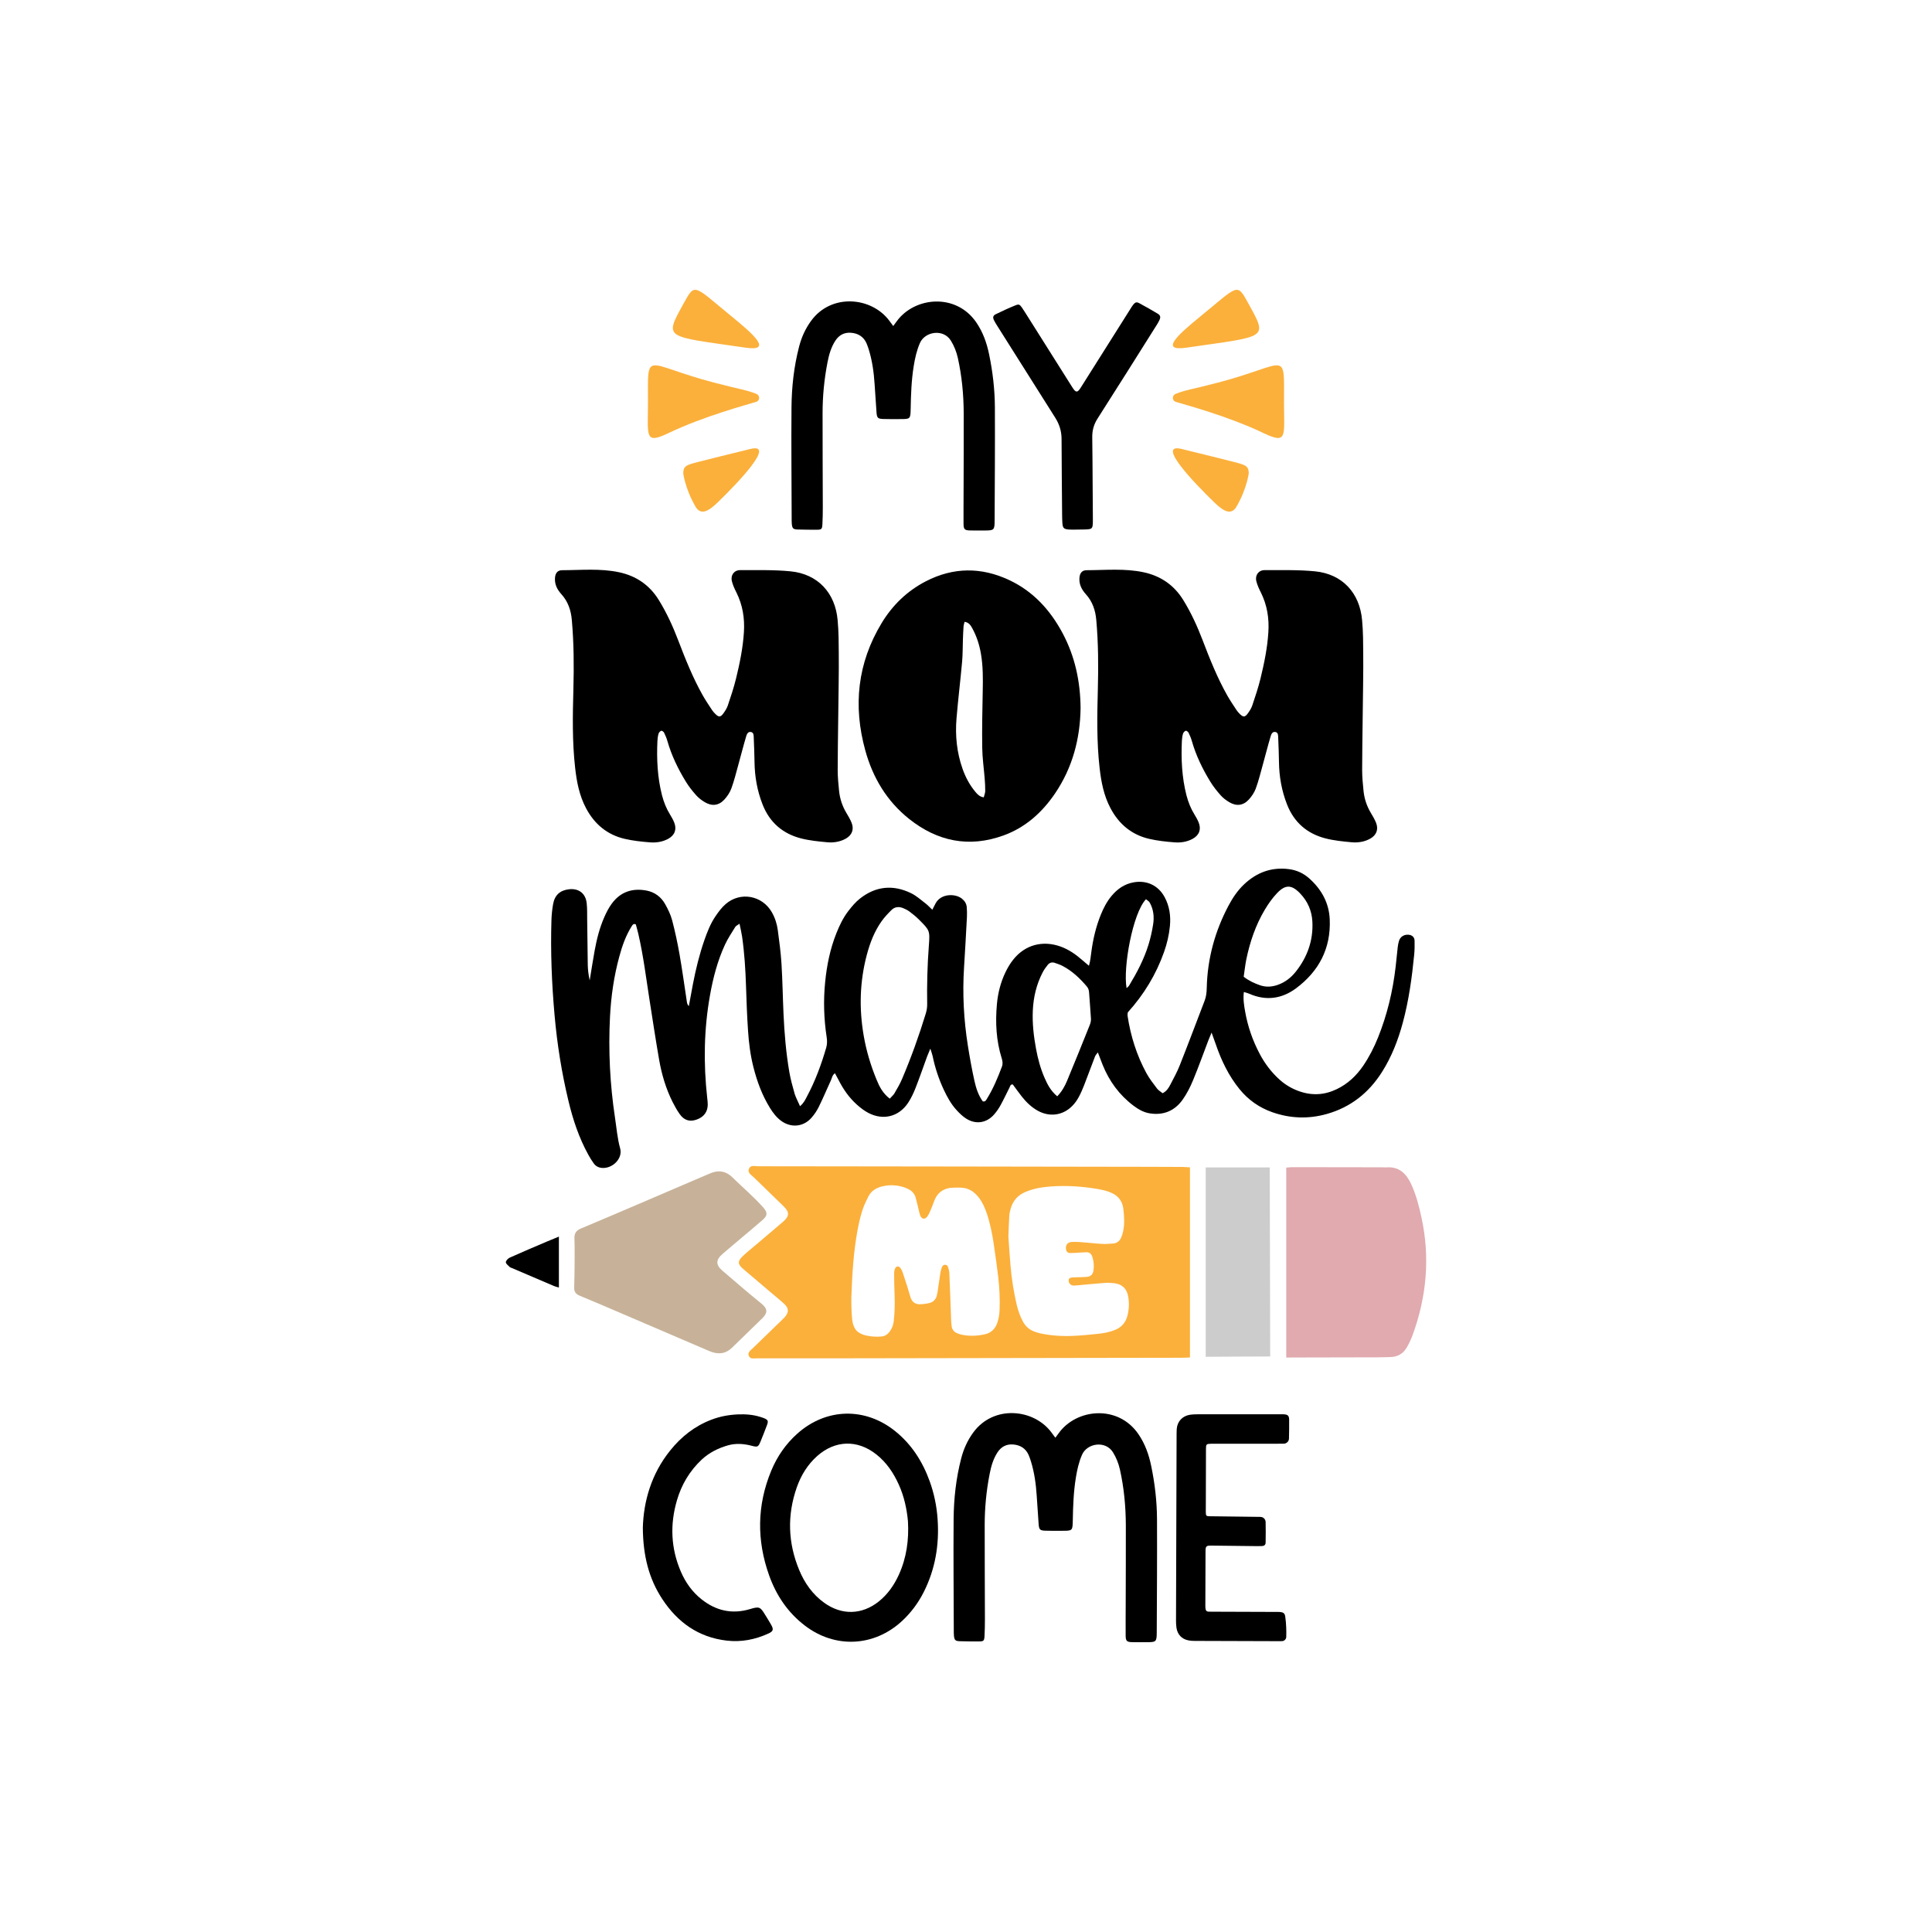 <?xml version="1.0" encoding="utf-8"?>
<!-- Generator: Adobe Illustrator 25.2.1, SVG Export Plug-In . SVG Version: 6.00 Build 0)  -->
<svg version="1.1" id="Calque_1" xmlns="http://www.w3.org/2000/svg" xmlns:xlink="http://www.w3.org/1999/xlink" x="0px" y="0px"
	 viewBox="0 0 432 432" style="enable-background:new 0 0 432 432;" xml:space="preserve">
<style type="text/css">
	.st0{fill:#F9D53D;}
	.st1{fill:#D3B844;}
	.st2{fill:#E0AAAF;}
	.st3{fill:#BA9196;}
	.st4{fill:#EAB978;}
	.st5{fill:#FBB03B;}
	.st6{fill:#A1C3CE;}
	.st7{fill:#8CC63F;}
	.st8{fill:#C7B299;}
	.st9{fill:#CCCCCC;}
	.st10{fill:#C44750;}
	.st11{fill:#998675;}
	.st12{fill:#29ABE2;}
	.st13{fill:#C79C52;}
	.st14{fill:#766FBF;}
	.st15{fill:#E8A3AB;}
</style>
<g>
	<g>
		<path d="M190.41,183.95c-0.31-0.76-0.73-1.48-1.16-2.19c-0.91-1.52-1.45-3.16-1.63-4.9c-0.16-1.56-0.31-3.13-0.31-4.7
			c0-5.12,0.26-20.41,0.25-22.93c-0.01-2.23,0-4.46-0.05-6.69c-0.02-1.28-0.1-2.56-0.21-3.84c-0.52-6.12-4.42-10.35-10.52-10.95
			c-3.73-0.37-7.5-0.25-11.26-0.27c-1.36-0.01-2.2,1.13-1.87,2.47c0.21,0.87,0.6,1.71,1.01,2.52c1.4,2.81,1.88,5.77,1.68,8.89
			c-0.22,3.52-0.93,6.96-1.76,10.36c-0.5,2.04-1.17,4.04-1.84,6.03c-0.22,0.65-0.62,1.26-1.03,1.82c-0.6,0.81-1,0.81-1.71,0.12
			c-0.3-0.29-0.58-0.6-0.8-0.94c-0.7-1.07-1.42-2.13-2.05-3.24c-2.24-3.97-3.92-8.19-5.54-12.43c-1.18-3.09-2.56-6.09-4.3-8.91
			c-2.07-3.36-5.06-5.39-8.87-6.21c-4.21-0.9-8.48-0.47-12.73-0.46c-1.08,0-1.56,0.69-1.62,1.8c-0.08,1.43,0.54,2.57,1.45,3.58
			c1.48,1.64,2.13,3.59,2.32,5.75c0.46,5.15,0.49,10.31,0.35,15.48c-0.16,5.87-0.27,11.73,0.39,17.58c0.35,3.13,0.94,6.21,2.44,9.03
			c1.88,3.55,4.72,5.94,8.65,6.85c1.84,0.43,3.74,0.63,5.63,0.78c1.4,0.11,2.81-0.09,4.09-0.79c1.47-0.81,1.96-2.11,1.34-3.66
			c-0.25-0.61-0.57-1.19-0.92-1.75c-0.84-1.35-1.41-2.8-1.81-4.33c-1.02-4-1.21-8.07-1.02-12.17c0.03-0.53,0.1-1.08,0.25-1.59
			c0.08-0.27,0.35-0.57,0.6-0.66c0.15-0.05,0.54,0.22,0.64,0.43c0.29,0.59,0.55,1.2,0.73,1.83c0.92,3.24,2.38,6.25,4.13,9.11
			c0.66,1.09,1.47,2.1,2.31,3.05c0.54,0.61,1.22,1.12,1.92,1.54c1.6,0.96,3.13,0.79,4.38-0.57c0.65-0.71,1.24-1.58,1.57-2.48
			c0.62-1.7,1.06-3.47,1.54-5.22c0.59-2.11,1.12-4.23,1.74-6.32c0.15-0.52,0.38-1.24,1.12-1.09c0.64,0.13,0.59,0.82,0.61,1.34
			c0.07,1.77,0.15,3.55,0.17,5.32c0.04,3.3,0.6,6.48,1.81,9.56c1.57,3.99,4.48,6.5,8.56,7.56c1.9,0.49,3.9,0.69,5.86,0.87
			c1.44,0.13,2.89-0.08,4.2-0.82C190.52,186.73,191.01,185.44,190.41,183.95z"/>
		<path d="M307.68,183.95c-0.31-0.76-0.73-1.48-1.16-2.19c-0.91-1.52-1.45-3.16-1.63-4.9c-0.16-1.56-0.31-3.13-0.31-4.7
			c0-5.12,0.26-20.41,0.25-22.93c-0.01-2.23,0-4.46-0.05-6.69c-0.02-1.28-0.1-2.56-0.21-3.84c-0.52-6.12-4.42-10.35-10.52-10.95
			c-3.73-0.37-7.5-0.25-11.26-0.27c-1.36-0.01-2.2,1.13-1.87,2.47c0.21,0.87,0.6,1.71,1.01,2.52c1.4,2.81,1.88,5.77,1.68,8.89
			c-0.22,3.52-0.93,6.96-1.76,10.36c-0.5,2.04-1.17,4.04-1.84,6.03c-0.22,0.65-0.62,1.26-1.03,1.82c-0.6,0.81-1,0.81-1.71,0.12
			c-0.3-0.29-0.58-0.6-0.8-0.94c-0.7-1.07-1.42-2.13-2.05-3.24c-2.24-3.97-3.92-8.19-5.54-12.43c-1.18-3.09-2.56-6.09-4.3-8.91
			c-2.07-3.36-5.06-5.39-8.87-6.21c-4.21-0.9-8.48-0.47-12.73-0.46c-1.08,0-1.56,0.69-1.62,1.8c-0.08,1.43,0.54,2.57,1.45,3.58
			c1.48,1.64,2.13,3.59,2.32,5.75c0.46,5.15,0.49,10.31,0.35,15.48c-0.16,5.87-0.27,11.73,0.39,17.58c0.35,3.13,0.94,6.21,2.44,9.03
			c1.88,3.55,4.72,5.94,8.65,6.85c1.84,0.43,3.74,0.63,5.63,0.78c1.4,0.11,2.81-0.09,4.09-0.79c1.47-0.81,1.96-2.11,1.34-3.66
			c-0.25-0.61-0.57-1.19-0.92-1.75c-0.84-1.35-1.41-2.8-1.81-4.33c-1.02-4-1.21-8.07-1.02-12.17c0.03-0.53,0.1-1.08,0.25-1.59
			c0.08-0.27,0.35-0.57,0.6-0.66c0.15-0.05,0.54,0.22,0.64,0.43c0.29,0.59,0.55,1.2,0.73,1.83c0.92,3.24,2.38,6.25,4.13,9.11
			c0.66,1.09,1.47,2.1,2.31,3.05c0.54,0.61,1.22,1.12,1.92,1.54c1.6,0.96,3.13,0.79,4.38-0.57c0.65-0.71,1.24-1.58,1.57-2.48
			c0.62-1.7,1.06-3.47,1.54-5.22c0.59-2.11,1.12-4.23,1.74-6.32c0.15-0.52,0.38-1.24,1.12-1.09c0.64,0.13,0.59,0.82,0.61,1.34
			c0.07,1.77,0.15,3.55,0.17,5.32c0.04,3.3,0.6,6.48,1.81,9.56c1.57,3.99,4.48,6.5,8.56,7.56c1.9,0.49,3.9,0.69,5.86,0.87
			c1.44,0.13,2.89-0.08,4.2-0.82C307.79,186.73,308.28,185.44,307.68,183.95z"/>
		<path d="M241.62,158.34c-0.1,6.82-1.79,13.32-5.74,19.12c-2.9,4.25-6.61,7.58-11.5,9.35c-7.7,2.79-14.76,1.34-21.09-3.69
			c-4.98-3.96-8.12-9.21-9.8-15.29c-2.77-9.99-1.77-19.57,3.66-28.53c2.42-3.99,5.68-7.15,9.85-9.31c6.18-3.2,12.45-3.21,18.69-0.27
			c5.37,2.53,9.16,6.71,11.92,11.88C240.37,146.79,241.57,152.36,241.62,158.34z M219.97,178.29c0.12-0.5,0.32-0.95,0.33-1.4
			c0.01-0.93-0.05-1.86-0.12-2.78c-0.18-2.3-0.52-4.59-0.55-6.89c-0.06-4.21,0.02-8.41,0.11-12.62c0.06-2.8,0.08-5.59-0.39-8.35
			c-0.34-2.04-0.97-4.01-1.98-5.83c-0.35-0.63-0.75-1.25-1.69-1.38c-0.08,0.37-0.2,0.7-0.23,1.05c-0.07,0.97-0.1,1.94-0.14,2.91
			c-0.06,1.66-0.03,3.32-0.18,4.97c-0.38,4.23-0.9,8.44-1.25,12.67c-0.32,3.82,0.06,7.6,1.34,11.24c0.66,1.88,1.58,3.63,2.87,5.17
			C218.55,177.61,219.04,178.15,219.97,178.29z"/>
	</g>
	<g>
		<path class="st5" d="M264.43,260.93c-2.85-0.02-5.69-0.02-8.53-0.03c-28.79-0.04-57.57-0.1-86.36-0.12
			c-0.72,0-1.68-0.34-2.06,0.54c-0.41,0.95,0.56,1.42,1.1,1.96c2.2,2.18,4.46,4.3,6.66,6.47c1.33,1.3,1.28,2.2-0.14,3.43
			c-1.92,1.66-3.87,3.28-5.8,4.93c-1.08,0.92-2.2,1.8-3.23,2.78c-1.19,1.13-1.14,1.8,0.11,2.85c1.97,1.68,3.95,3.36,5.92,5.03
			c1.08,0.92,2.19,1.81,3.24,2.77c1.08,0.98,1.09,1.92,0.09,3.02c-0.23,0.26-0.5,0.49-0.75,0.75c-2.12,2.05-4.24,4.09-6.35,6.15
			c-0.49,0.48-1.24,0.94-0.87,1.76c0.35,0.75,1.15,0.5,1.79,0.5c6.9,0.01,13.81,0.01,20.71,0c24.72-0.03,49.44-0.08,74.17-0.12
			c0.64,0,1.28-0.04,1.95-0.07v-42.51C265.41,260.98,264.92,260.94,264.43,260.93z M223.51,292.9c-0.04,1-0.19,1.98-0.52,2.92
			c-0.49,1.39-1.44,2.26-2.88,2.56c-1.7,0.35-3.41,0.42-5.13,0.05c-0.36-0.08-0.72-0.21-1.06-0.36c-0.64-0.29-1.03-0.82-1.13-1.53
			c-0.07-0.49-0.1-1.01-0.12-1.51c-0.13-3.44-0.24-6.89-0.39-10.32c-0.02-0.46-0.15-0.91-0.28-1.35c-0.09-0.31-0.3-0.55-0.67-0.56
			c-0.35,0-0.58,0.22-0.7,0.51c-0.15,0.39-0.28,0.8-0.35,1.21c-0.23,1.48-0.43,2.97-0.65,4.45c-0.03,0.22-0.09,0.43-0.14,0.65
			c-0.2,0.9-0.77,1.51-1.64,1.73c-0.74,0.18-1.52,0.28-2.28,0.28c-0.95-0.01-1.63-0.54-1.94-1.44c-0.29-0.83-0.49-1.69-0.76-2.53
			c-0.34-1.08-0.69-2.14-1.05-3.21c-0.11-0.32-0.29-0.65-0.49-0.93c-0.38-0.5-0.95-0.43-1.2,0.15c-0.13,0.31-0.2,0.69-0.2,1.02
			c0.01,1.6,0.03,3.18,0.1,4.77c0.08,2.01,0.04,4.02-0.19,6.01c-0.11,0.89-0.43,1.71-1.01,2.41c-0.45,0.56-1.01,0.9-1.74,0.96
			c-1.15,0.1-2.3,0.04-3.43-0.22c-1.91-0.43-2.83-1.44-3.09-3.4c-0.12-0.98-0.16-1.98-0.19-2.97c-0.03-0.88-0.01-1.77-0.01-2.29
			c0.18-5.21,0.49-10.06,1.37-14.85c0.36-1.89,0.77-3.76,1.48-5.55c0.28-0.67,0.61-1.32,0.93-1.98c0.63-1.28,1.75-1.97,3.08-2.3
			c1.59-0.38,3.19-0.33,4.77,0.15c0.34,0.1,0.66,0.25,0.98,0.39c0.87,0.4,1.49,1.04,1.76,1.96c0.29,1.01,0.51,2.05,0.76,3.08
			c0.09,0.32,0.15,0.65,0.27,0.95c0.34,0.82,1.02,0.92,1.57,0.21c0.23-0.29,0.4-0.63,0.55-0.98c0.33-0.77,0.66-1.54,0.94-2.33
			c0.72-2.1,2.22-3.1,4.4-3.15c0.69-0.01,1.37-0.03,2.06,0.04c1.55,0.16,2.69,1.03,3.61,2.23c0.8,1.05,1.32,2.24,1.74,3.48
			c0.76,2.24,1.22,4.55,1.57,6.9c0.36,2.42,0.69,4.85,0.99,7.28C223.48,287.95,223.61,290.42,223.51,292.9z M252.1,294.19
			c-0.38,1.48-1.26,2.55-2.7,3.15c-1.22,0.51-2.5,0.76-3.8,0.9c-1.91,0.2-3.83,0.39-5.75,0.47c-2.45,0.1-4.91-0.06-7.32-0.58
			c-0.43-0.1-0.85-0.25-1.26-0.4c-1.14-0.41-1.96-1.17-2.54-2.23c-0.66-1.21-1.1-2.51-1.41-3.84c-0.66-2.83-1.11-5.69-1.36-8.58
			c-0.19-2.16-0.32-4.33-0.48-6.59c0.06-1.47,0.1-3.04,0.2-4.61c0.03-0.55,0.16-1.09,0.31-1.62c0.5-1.78,1.6-3.02,3.31-3.74
			c1.73-0.73,3.56-1.06,5.41-1.2c3.57-0.29,7.12-0.06,10.64,0.53c1.12,0.19,2.21,0.43,3.25,0.91c1.54,0.71,2.4,1.92,2.59,3.58
			c0.19,1.63,0.29,3.26-0.03,4.89c-0.1,0.51-0.26,1.02-0.47,1.51c-0.32,0.74-0.91,1.22-1.72,1.31c-0.89,0.09-1.81,0.13-2.71,0.08
			c-1.54-0.09-3.09-0.28-4.63-0.39c-0.68-0.05-1.37-0.08-2.06-0.03c-0.9,0.08-1.35,0.74-1.21,1.63c0.1,0.55,0.37,0.83,0.94,0.84
			c0.55,0.02,1.1-0.04,1.66-0.07c0.66-0.03,1.32-0.09,1.99-0.1c0.66-0.01,1.07,0.36,1.28,0.97c0.34,1.01,0.43,2.04,0.28,3.08
			c-0.13,0.89-0.58,1.36-1.47,1.45c-0.94,0.09-1.89,0.07-2.85,0.11c-0.26,0.01-0.54,0.02-0.78,0.09c-0.37,0.1-0.49,0.33-0.45,0.71
			c0.04,0.59,0.5,1.04,1.16,1.04c0.63-0.01,1.28-0.1,1.92-0.16c1.73-0.16,3.48-0.33,5.22-0.45c0.63-0.04,1.28,0.01,1.92,0.09
			c1.7,0.19,2.78,1.22,3.07,2.89C252.53,291.3,252.46,292.76,252.1,294.19z"/>
		<path class="st2" d="M287.61,303.55c0-14.3,0-28.33,0-42.47c0.52-0.04,0.96-0.1,1.41-0.1c6.7,0.01,13.4,0.02,20.1,0.03
			c0.3,0,0.61,0.04,0.91,0.02c2.74-0.21,4.35,1.31,5.44,3.59c1.16,2.44,1.82,5.04,2.39,7.68c1.93,8.93,1.13,17.64-1.98,26.18
			c-0.35,0.95-0.78,1.87-1.28,2.75c-0.81,1.43-2.06,2.19-3.74,2.21c-0.86,0.01-1.72,0.06-2.59,0.06
			c-6.24,0.02-12.49,0.03-18.73,0.04C288.93,303.55,288.33,303.55,287.61,303.55z"/>
		<path class="st8" d="M128.45,277.03c-0.06-1.22,0.3-1.86,1.51-2.36c8.51-3.57,16.97-7.23,25.45-10.86c1.16-0.5,2.33-1.01,3.5-1.49
			c1.84-0.76,3.46-0.44,4.88,0.96c2.28,2.24,4.75,4.32,6.86,6.7c1.02,1.15,1,1.82-0.15,2.82c-2.95,2.56-5.98,5.03-8.93,7.58
			c-1.55,1.34-1.56,2.44-0.01,3.77c2.89,2.48,5.77,4.96,8.72,7.36c1.27,1.04,1.51,1.95,0.17,3.26c-2.26,2.19-4.51,4.39-6.77,6.58
			c-1.5,1.45-3.2,1.55-5.06,0.76c-4.84-2.09-9.69-4.16-14.53-6.23c-4.8-2.05-9.58-4.14-14.41-6.13c-1.04-0.43-1.34-0.98-1.29-2.04
			C128.47,285.86,128.54,278.76,128.45,277.03z"/>
		<path class="st9" d="M269.6,261.04c4.83,0,9.58,0,14.32,0c0,4.88,0.1,37.58,0.1,42.27c-6.3,0-9.67,0.07-14.42,0.07
			C269.6,289.3,269.6,275.21,269.6,261.04z"/>
		<path d="M124.97,276.51c0,3.89,0,7.58,0,11.38c-0.42-0.12-0.76-0.19-1.07-0.32c-3.17-1.35-6.33-2.7-9.5-4.06
			c-0.14-0.06-0.31-0.09-0.41-0.19c-0.33-0.35-0.88-0.71-0.88-1.08c-0.01-0.35,0.49-0.86,0.89-1.04c2.72-1.23,5.48-2.38,8.23-3.56
			C123.09,277.28,123.97,276.92,124.97,276.51z"/>
	</g>
	<g>
		<path d="M235.98,321.48c0.34-0.46,0.55-0.74,0.76-1.03c3.96-5.5,13.26-6.43,17.81,0.22c1.49,2.18,2.35,4.6,2.87,7.16
			c0.81,3.91,1.27,7.87,1.29,11.85c0.04,8.47-0.02,16.94-0.06,25.41c-0.01,1.99-0.16,2.1-2.13,2.11c-1.13,0-2.26,0.02-3.4-0.01
			c-1.16-0.03-1.41-0.27-1.42-1.45c-0.02-2.37,0.01-4.75,0.01-7.12c0.01-5.88,0.05-11.76,0.03-17.64
			c-0.02-4.17-0.41-8.31-1.32-12.39c-0.31-1.36-0.81-2.64-1.55-3.84c-1.67-2.71-5.79-2.06-6.92,0.53c-0.72,1.65-1.11,3.4-1.39,5.16
			c-0.51,3.14-0.62,6.32-0.68,9.49c-0.05,2.36-0.05,2.36-2.41,2.36c-1.24,0-2.48,0.03-3.72-0.02c-1.23-0.04-1.42-0.25-1.51-1.51
			c-0.15-2.11-0.29-4.22-0.43-6.34c-0.17-2.59-0.52-5.15-1.29-7.65c-0.15-0.49-0.32-0.97-0.52-1.44c-0.66-1.48-1.88-2.21-3.44-2.34
			c-1.5-0.12-2.68,0.48-3.52,1.77c-0.96,1.47-1.42,3.11-1.75,4.8c-0.74,3.77-1.11,7.59-1.11,11.43c-0.01,7.01,0.04,14.02,0.05,21.03
			c0,1.28-0.02,2.56-0.09,3.83c-0.06,1.06-0.21,1.18-1.27,1.18c-1.42,0-2.85,0-4.27-0.05c-1.01-0.04-1.19-0.25-1.3-1.24
			c-0.02-0.22-0.03-0.44-0.03-0.66c-0.02-8.47-0.11-16.94-0.04-25.41c0.04-4.57,0.54-9.11,1.69-13.55c0.54-2.11,1.42-4.06,2.71-5.82
			c4.54-6.2,13.53-5.33,17.49,0.02C235.36,320.66,235.6,320.97,235.98,321.48z"/>
		<path d="M209.65,339.69c-0.2-2.91-0.78-5.74-1.77-8.48c-1.6-4.42-4.05-8.26-7.75-11.23c-6.73-5.38-15.4-5.15-21.83,0.57
			c-2.6,2.32-4.53,5.12-5.86,8.33c-3.19,7.73-3.26,15.56-0.45,23.41c1.6,4.47,4.17,8.28,7.97,11.19c6.76,5.18,15.5,4.76,21.75-1.03
			c1.99-1.85,3.59-4,4.82-6.42C209.13,350.89,210.05,345.42,209.65,339.69z M200.98,352.13c-1.06,2.32-2.48,4.36-4.49,5.97
			c-3.77,3-8.27,3.11-12.19,0.29c-2.6-1.87-4.38-4.4-5.59-7.31c-2.53-6.08-2.73-12.27-0.55-18.49c0.95-2.71,2.42-5.11,4.58-7.03
			c4-3.54,8.97-3.69,13.17-0.38c2.31,1.81,3.89,4.17,5.08,6.82c1.17,2.6,1.77,5.36,2.03,8.13
			C203.26,344.32,202.71,348.33,200.98,352.13z"/>
		<path d="M287.07,316.24c-0.2-0.01-0.41-0.01-0.62-0.01c-6.24,0-12.48,0-18.72,0.01c-0.55,0-1.1,0.02-1.64,0.1
			c-1.71,0.27-2.84,1.5-2.97,3.19c-0.02,0.31-0.03,0.62-0.03,0.93c-0.05,13.99-0.09,27.98-0.13,41.97c0,0.51,0.03,1.03,0.1,1.54
			c0.23,1.53,1.19,2.54,2.71,2.83c0.43,0.08,0.88,0.11,1.33,0.11c6.28,0.02,12.55,0.04,18.83,0.06c0.28,0,0.57,0.01,0.84-0.02
			c0.47-0.06,0.83-0.47,0.84-0.94c0.02-0.71,0.02-1.42-0.01-2.12c-0.04-0.82-0.09-1.64-0.22-2.45c-0.11-0.7-0.42-0.92-1.11-0.99
			c-0.31-0.03-0.62-0.02-0.93-0.02c-4.77-0.02-9.53-0.03-14.3-0.05c-0.27,0-0.55-0.01-0.82-0.01c-0.36-0.01-0.58-0.2-0.64-0.55
			c-0.04-0.23-0.06-0.48-0.06-0.71c0.01-4.08,0.02-8.16,0.04-12.24c0.01-1.15,0.16-1.28,1.33-1.27c3.43,0.04,6.86,0.08,10.29,0.12
			c0.34,0,0.69,0,1.03-0.02c0.48-0.02,0.78-0.28,0.79-0.76c0.02-1.54,0.04-3.09,0-4.63c-0.02-0.59-0.48-1.07-1.07-1.12
			c-0.3-0.03-0.61-0.02-0.91-0.02c-3.46-0.04-6.93-0.08-10.39-0.13c-0.95-0.01-0.99-0.06-1.01-0.99c-0.01-0.69,0-1.37,0.01-2.06
			c0.01-4.01,0.02-8.02,0.03-12.04c0-1.01,0.1-1.1,1.13-1.12c0.21-0.01,0.41,0,0.62,0c5.01,0,10.01-0.01,15.02-0.01
			c0.19,0,0.37,0,0.57,0c0.64,0,1.2-0.49,1.22-1.13c0,0,0-0.01,0-0.01c0.03-1.41,0.06-2.81,0.04-4.22
			C288.24,316.55,287.97,316.3,287.07,316.24z"/>
		<path d="M143.74,341.61c0.16-5.86,1.87-12,6.11-17.27c2.48-3.09,5.48-5.47,9.24-6.9c1.94-0.74,3.9-1.09,5.93-1.18
			c1.73-0.07,3.44,0.06,5.1,0.6c0.2,0.06,0.4,0.12,0.59,0.2c1.04,0.41,1.16,0.65,0.75,1.7c-0.45,1.19-0.91,2.38-1.4,3.56
			c-0.51,1.23-0.66,1.3-1.93,0.97c-1.76-0.47-3.56-0.61-5.31-0.12c-2.2,0.62-4.24,1.63-5.94,3.22c-2.67,2.52-4.49,5.56-5.51,9.07
			c-1.59,5.41-1.37,10.75,0.87,15.96c1.04,2.41,2.52,4.51,4.59,6.16c3.23,2.58,6.84,3.42,10.86,2.22c2.09-0.63,2.3-0.53,3.42,1.31
			c0.45,0.74,0.91,1.46,1.33,2.21c0.58,1.03,0.46,1.45-0.62,1.94c-2.97,1.36-6.1,1.97-9.36,1.58c-6.29-0.74-10.94-4.08-14.35-9.25
			C145.08,352.99,143.79,347.87,143.74,341.61z"/>
	</g>
	<g>
		<g>
			<path d="M258.87,70.14c-1.35-0.81-2.73-1.59-4.12-2.34c-0.6-0.32-0.89-0.23-1.32,0.28c-0.25,0.3-0.45,0.65-0.66,0.98
				c-3.72,5.89-7.43,11.78-11.14,17.66c-0.7,1.1-1.06,1.1-1.75,0.04c-0.1-0.15-0.19-0.3-0.29-0.45
				c-3.48-5.52-6.97-11.05-10.45-16.57c-0.21-0.33-0.42-0.67-0.65-0.99c-0.49-0.67-0.66-0.79-1.45-0.47
				c-1.49,0.6-2.96,1.28-4.4,1.99c-0.61,0.3-0.69,0.71-0.37,1.36c0.22,0.45,0.49,0.87,0.76,1.3c4.31,6.83,8.61,13.66,12.93,20.48
				c0.93,1.47,1.41,3.03,1.41,4.77c0.02,5.56,0.07,11.13,0.12,16.69c0.01,0.68,0.01,1.36,0.06,2.04c0.08,1.18,0.31,1.41,1.51,1.5
				c0.68,0.05,3.05-0.02,3.55-0.02c0.14,0,0.29-0.01,0.43-0.02c1.11-0.07,1.26-0.23,1.32-1.37c0.01-0.29,0.01-0.57,0.01-0.86
				c-0.02-2.48-0.04-4.95-0.05-7.43c-0.03-3.63-0.03-7.25-0.09-10.88c-0.03-1.56,0.34-2.92,1.2-4.26
				c4.41-6.89,8.75-13.82,13.11-20.74c0.27-0.42,0.54-0.85,0.74-1.31C259.55,70.88,259.46,70.5,258.87,70.14z"/>
			<path d="M199.73,72.9c0.34-0.46,0.55-0.74,0.76-1.03c3.96-5.5,13.26-6.43,17.81,0.22c1.49,2.18,2.35,4.6,2.87,7.16
				c0.81,3.91,1.27,7.87,1.29,11.85c0.04,8.47-0.02,16.94-0.06,25.41c-0.01,1.99-0.16,2.1-2.13,2.11c-1.13,0-2.26,0.02-3.4-0.01
				c-1.16-0.03-1.41-0.27-1.42-1.45c-0.02-2.37,0.01-4.75,0.01-7.12c0.01-5.88,0.05-11.76,0.03-17.64
				c-0.02-4.17-0.41-8.31-1.32-12.39c-0.31-1.36-0.81-2.64-1.55-3.84c-1.67-2.71-5.79-2.06-6.92,0.53c-0.72,1.65-1.11,3.4-1.39,5.16
				c-0.51,3.14-0.62,6.32-0.68,9.49c-0.05,2.36-0.05,2.36-2.41,2.36c-1.24,0-2.48,0.03-3.72-0.02c-1.23-0.04-1.42-0.25-1.51-1.51
				c-0.15-2.11-0.29-4.22-0.43-6.34c-0.17-2.59-0.52-5.15-1.29-7.65c-0.15-0.49-0.32-0.97-0.52-1.44c-0.66-1.48-1.88-2.21-3.44-2.34
				c-1.5-0.12-2.68,0.48-3.52,1.77c-0.96,1.47-1.42,3.11-1.75,4.8c-0.74,3.77-1.11,7.59-1.11,11.43
				c-0.01,7.01,0.04,14.02,0.05,21.03c0,1.28-0.02,2.56-0.09,3.83c-0.06,1.06-0.21,1.18-1.27,1.18c-1.42,0-2.85,0-4.27-0.05
				c-1.01-0.04-1.19-0.25-1.3-1.24c-0.02-0.22-0.03-0.44-0.03-0.66c-0.02-8.47-0.11-16.94-0.04-25.41
				c0.04-4.57,0.54-9.11,1.69-13.55c0.54-2.11,1.42-4.06,2.71-5.82c4.54-6.2,13.53-5.33,17.49,0.02
				C199.11,72.08,199.35,72.4,199.73,72.9z"/>
		</g>
		<g>
			<g>
				<path class="st5" d="M144.89,90.11c0,7.37-0.82,9.31,4.52,6.76c8.16-3.9,17.76-6.41,19.63-7c1.01-0.32,0.84-1.51,0.09-1.8
					c-2.56-0.98-3.16-0.87-9.4-2.5C143.87,81.43,144.89,77.87,144.89,90.11C144.89,90.11,144.89,90.11,144.89,90.11z"/>
				<path class="st5" d="M163.59,70.75c-8.42-6.87-8.13-7.63-10.63-3.08c-4.52,8.23-4.55,7.4,13.76,10.07
					C172.91,78.64,168.44,74.71,163.59,70.75z"/>
				<path class="st5" d="M152.79,105.98c-0.05-0.57,0.26,3.07,2.73,7.31c1.28,2.2,3.21,0.75,5.04-1.03
					c4.38-4.25,13.11-13.33,7.18-11.86c-13.52,3.33-13.22,3.26-14.04,3.66C153.05,104.37,152.73,104.93,152.79,105.98z"/>
			</g>
			<g>
				<path class="st5" d="M287.11,90.11c0,7.37,0.82,9.31-4.52,6.76c-8.16-3.9-17.76-6.41-19.63-7c-1.01-0.32-0.84-1.51-0.09-1.8
					c2.56-0.98,3.16-0.87,9.4-2.5C288.13,81.43,287.11,77.87,287.11,90.11C287.11,90.11,287.11,90.11,287.11,90.11z"/>
				<path class="st5" d="M268.41,70.75c8.42-6.87,8.13-7.63,10.63-3.08c4.52,8.23,4.55,7.4-13.76,10.07
					C259.09,78.64,263.56,74.71,268.41,70.75z"/>
				<path class="st5" d="M279.21,105.98c0.05-0.57-0.26,3.07-2.73,7.31c-1.28,2.2-3.21,0.75-5.04-1.03
					c-4.38-4.25-13.11-13.33-7.18-11.86c13.52,3.33,13.22,3.26,14.04,3.66C278.95,104.37,279.27,104.93,279.21,105.98z"/>
			</g>
		</g>
	</g>
	<path d="M178.89,247.35c0.88-0.75,1.17-1.47,1.53-2.14c1.87-3.49,3.23-7.18,4.33-10.97c0.21-0.71,0.22-1.54,0.1-2.28
		c-0.63-4.13-0.76-8.26-0.34-12.41c0.37-3.72,1.11-7.37,2.5-10.86c0.7-1.77,1.53-3.49,2.69-5c0.77-0.99,1.6-1.99,2.58-2.76
		c3.54-2.8,7.43-3.17,11.46-1.2c1.18,0.58,2.19,1.5,3.25,2.31c0.49,0.38,0.91,0.85,1.48,1.38c0.27-0.52,0.49-0.95,0.7-1.37
		c1.19-2.3,4.42-2.28,5.89-1.13c0.64,0.5,1.05,1.14,1.11,1.96c0.05,0.7,0.07,1.41,0.04,2.11c-0.2,3.79-0.41,7.59-0.65,11.38
		c-0.37,5.85-0.06,11.67,0.86,17.46c0.42,2.64,0.89,5.27,1.47,7.87c0.36,1.63,0.89,3.24,1.86,4.57c0.55,0.12,0.72-0.23,0.89-0.51
		c1.42-2.28,2.45-4.75,3.39-7.25c0.24-0.64,0.15-1.23-0.04-1.85c-1.24-3.96-1.45-8.01-1.08-12.11c0.22-2.47,0.82-4.86,1.89-7.1
		c0.48-1.01,1.06-2,1.76-2.87c2.65-3.33,6.58-4.37,10.61-2.92c1.82,0.66,3.36,1.74,4.8,3c0.46,0.4,0.93,0.79,1.52,1.29
		c0.33-1.13,0.4-2.1,0.53-3.05c0.38-2.87,1.03-5.67,2.12-8.36c0.61-1.51,1.35-2.94,2.4-4.2c1.3-1.56,2.88-2.67,4.92-3.04
		c2.92-0.53,5.5,0.65,6.93,3.26c1.11,2.04,1.43,4.25,1.2,6.54c-0.19,1.97-0.64,3.88-1.3,5.75c-1.78,5.04-4.5,9.52-8.12,13.53
		c-0.01,0.24-0.08,0.52-0.04,0.79c0.68,4.49,2.03,8.77,4.19,12.76c0.67,1.23,1.54,2.35,2.39,3.47c0.32,0.42,0.82,0.7,1.26,1.05
		c0.91-0.47,1.35-1.2,1.73-1.94c0.75-1.43,1.53-2.86,2.12-4.36c1.89-4.77,3.69-9.58,5.53-14.37c0.36-0.93,0.46-1.89,0.48-2.89
		c0.15-6.51,1.82-12.64,4.87-18.39c0.93-1.75,2.03-3.39,3.47-4.75c2.81-2.66,6.12-3.91,10.02-3.41c1.73,0.22,3.25,0.91,4.54,2.06
		c2.74,2.44,4.44,5.46,4.6,9.18c0.28,6.5-2.44,11.63-7.56,15.43c-3.13,2.32-6.69,2.84-10.39,1.21c-0.36-0.16-0.76-0.25-1.25-0.41
		c-0.2,1.55,0.03,2.94,0.27,4.3c0.58,3.35,1.68,6.53,3.27,9.54c1.16,2.2,2.64,4.15,4.5,5.81c1.28,1.14,2.72,1.98,4.34,2.55
		c2.87,1.01,5.65,0.85,8.39-0.47c2.48-1.19,4.4-3.01,5.93-5.26c1.35-1.99,2.43-4.12,3.32-6.34c2.03-5.06,3.28-10.31,3.91-15.72
		c0.17-1.47,0.3-2.94,0.47-4.41c0.06-0.49,0.14-0.98,0.29-1.44c0.29-0.92,1.13-1.44,2.12-1.36c0.79,0.06,1.34,0.53,1.36,1.33
		c0.03,1.05,0.01,2.11-0.09,3.16c-0.5,5.11-1.2,10.2-2.54,15.17c-1.05,3.89-2.49,7.62-4.66,11.04c-2.94,4.64-6.98,7.86-12.3,9.37
		c-4.11,1.17-8.21,1.03-12.24-0.39c-2.92-1.03-5.36-2.75-7.32-5.16c-2.43-2.99-4.06-6.4-5.3-10.02c-0.27-0.79-0.56-1.57-0.94-2.62
		c-0.32,0.76-0.53,1.24-0.72,1.74c-1.13,2.96-2.19,5.94-3.4,8.86c-0.64,1.55-1.41,3.09-2.38,4.44c-1.79,2.49-4.31,3.52-7.39,3.01
		c-1.35-0.23-2.5-0.9-3.58-1.71c-3.17-2.39-5.42-5.48-6.9-9.15c-0.34-0.84-0.65-1.7-1.06-2.76c-0.28,0.39-0.52,0.62-0.63,0.9
		c-0.83,2.16-1.63,4.35-2.47,6.51c-0.36,0.91-0.75,1.82-1.23,2.68c-0.37,0.67-0.83,1.31-1.37,1.86c-2.11,2.16-5.09,2.56-7.74,1.09
		c-1.44-0.8-2.59-1.93-3.6-3.21c-0.69-0.88-1.34-1.8-1.98-2.66c-0.56-0.05-0.57,0.38-0.72,0.66c-0.67,1.32-1.29,2.66-2,3.95
		c-0.4,0.74-0.89,1.44-1.44,2.08c-1.68,1.94-4.1,2.32-6.27,0.94c-0.82-0.52-1.54-1.23-2.19-1.95c-1.19-1.31-2.04-2.86-2.79-4.45
		c-1.14-2.43-1.98-4.96-2.52-7.59c-0.1-0.46-0.28-0.91-0.51-1.65c-0.32,0.79-0.54,1.28-0.73,1.78c-0.85,2.31-1.64,4.64-2.54,6.93
		c-0.46,1.17-1,2.34-1.69,3.39c-2.05,3.11-5.56,4.01-8.88,2.28c-0.92-0.48-1.78-1.14-2.56-1.84c-1.75-1.56-3.08-3.46-4.13-5.56
		c-0.24-0.47-0.5-0.93-0.8-1.48c-0.62,0.46-0.66,1.06-0.88,1.54c-0.91,1.98-1.75,3.99-2.71,5.94c-0.43,0.88-0.99,1.72-1.63,2.45
		c-1.81,2.09-4.61,2.34-6.83,0.7c-1.03-0.77-1.8-1.77-2.47-2.86c-1.76-2.84-2.9-5.93-3.71-9.15c-0.68-2.67-1.02-5.39-1.2-8.13
		c-0.22-3.3-0.35-6.61-0.45-9.91c-0.12-3.73-0.35-7.45-0.88-11.14c-0.13-0.89-0.35-1.76-0.57-2.87c-0.45,0.33-0.8,0.46-0.95,0.71
		c-0.81,1.31-1.68,2.61-2.32,4c-1.66,3.6-2.65,7.41-3.34,11.3c-1.36,7.61-1.47,15.25-0.62,22.92c0.05,0.49,0.12,0.98,0.12,1.47
		c0.01,1.68-0.9,2.87-2.59,3.43c-1.48,0.49-2.7,0.12-3.68-1.26c-0.61-0.86-1.12-1.79-1.6-2.73c-1.49-2.98-2.43-6.15-3-9.42
		c-0.77-4.43-1.44-8.88-2.14-13.33c-0.78-4.93-1.37-9.89-2.5-14.76c-0.17-0.75-0.39-1.49-0.57-2.18c-0.52-0.24-0.71,0.07-0.9,0.37
		c-1.33,2.1-2.15,4.42-2.79,6.8c-1.21,4.43-1.86,8.95-2.09,13.53c-0.38,7.54-0.01,15.05,1.12,22.52c0.35,2.29,0.53,4.64,1.15,6.86
		c0.64,2.27-1.72,4.59-4.1,4.37c-0.75-0.07-1.36-0.4-1.79-0.99c-0.45-0.62-0.86-1.29-1.23-1.96c-2.09-3.79-3.44-7.85-4.44-12.04
		c-1.51-6.3-2.53-12.68-3.1-19.14c-0.63-7.09-0.92-14.18-0.7-21.29c0.04-1.19,0.16-2.39,0.37-3.56c0.36-2.02,1.55-3.09,3.54-3.32
		c2.18-0.26,3.73,0.91,3.97,3.09c0.13,1.18,0.1,2.39,0.11,3.58c0.05,3.38,0.08,6.75,0.13,10.13c0.02,1.04,0.11,2.07,0.43,3.58
		c0.43-2.58,0.74-4.66,1.12-6.72c0.47-2.56,1.11-5.09,2.17-7.48c0.45-1.02,0.97-2.04,1.63-2.94c1.94-2.67,4.63-3.56,7.81-2.95
		c1.82,0.35,3.24,1.42,4.14,3.02c0.65,1.15,1.25,2.39,1.58,3.66c0.66,2.51,1.2,5.06,1.65,7.62c0.62,3.53,1.1,7.09,1.64,10.63
		c0.05,0.31,0.14,0.61,0.43,0.91c0.3-1.65,0.6-3.3,0.92-4.95c0.64-3.32,1.44-6.59,2.55-9.79c0.65-1.86,1.37-3.71,2.48-5.34
		c0.66-0.98,1.39-1.97,2.28-2.74c3.28-2.85,8.18-1.95,10.33,1.82c0.71,1.24,1.14,2.59,1.33,3.98c0.34,2.51,0.67,5.02,0.83,7.55
		c0.23,3.72,0.28,7.45,0.45,11.18c0.2,4.36,0.56,8.71,1.3,13.01c0.29,1.66,0.74,3.29,1.2,4.91
		C177.97,245.46,178.42,246.26,178.89,247.35z M198.95,245.66c0.42-0.47,0.82-0.79,1.05-1.19c0.6-1.03,1.21-2.07,1.68-3.16
		c2.04-4.79,3.8-9.68,5.32-14.66c0.2-0.66,0.33-1.37,0.32-2.06c-0.07-4.36,0.04-8.72,0.37-13.07c0.26-3.46,0.22-3.47-2.22-5.91
		c-0.64-0.64-1.36-1.23-2.09-1.77c-0.44-0.33-0.96-0.59-1.48-0.8c-0.92-0.36-1.84-0.28-2.55,0.43c-0.79,0.79-1.58,1.61-2.22,2.52
		c-1.61,2.26-2.59,4.82-3.3,7.48c-1.6,6.01-1.76,12.08-0.69,18.19c0.58,3.33,1.55,6.57,2.84,9.7
		C196.61,242.91,197.35,244.43,198.95,245.66z M236.4,245.14c1.05-1.09,1.69-2.25,2.2-3.47c1.73-4.14,3.4-8.31,5.07-12.47
		c0.18-0.44,0.3-0.95,0.27-1.42c-0.11-1.96-0.29-3.92-0.42-5.87c-0.03-0.51-0.18-0.96-0.51-1.34c-1.55-1.83-3.28-3.47-5.43-4.59
		c-0.56-0.29-1.16-0.49-1.76-0.69c-0.59-0.2-1.14-0.03-1.52,0.43c-0.44,0.54-0.86,1.12-1.17,1.73c-1.38,2.66-2.05,5.51-2.19,8.49
		c-0.13,2.89,0.19,5.74,0.72,8.58c0.41,2.22,0.99,4.38,1.89,6.45C234.19,242.44,234.91,243.89,236.4,245.14z M278.09,218.4
		c1.24,0.96,2.39,1.45,3.58,1.88c1.31,0.47,2.6,0.42,3.92-0.02c1.73-0.58,3.1-1.65,4.2-3.05c2.57-3.27,3.88-6.98,3.66-11.16
		c-0.13-2.41-1.05-4.5-2.71-6.25c-1.89-1.99-3.29-2.08-5.17-0.11c-1.06,1.11-1.96,2.39-2.75,3.71c-2.07,3.47-3.35,7.26-4.16,11.21
		C278.42,215.83,278.29,217.09,278.09,218.4z M251.91,220.96c0.31-0.32,0.49-0.45,0.59-0.63c1.75-2.89,3.31-5.87,4.31-9.11
		c0.45-1.47,0.79-2.98,1.03-4.5c0.27-1.69,0.1-3.37-0.76-4.9c-0.17-0.31-0.56-0.51-0.84-0.75
		C253.28,204.18,251.07,216.39,251.91,220.96z"/>
</g>
</svg>
